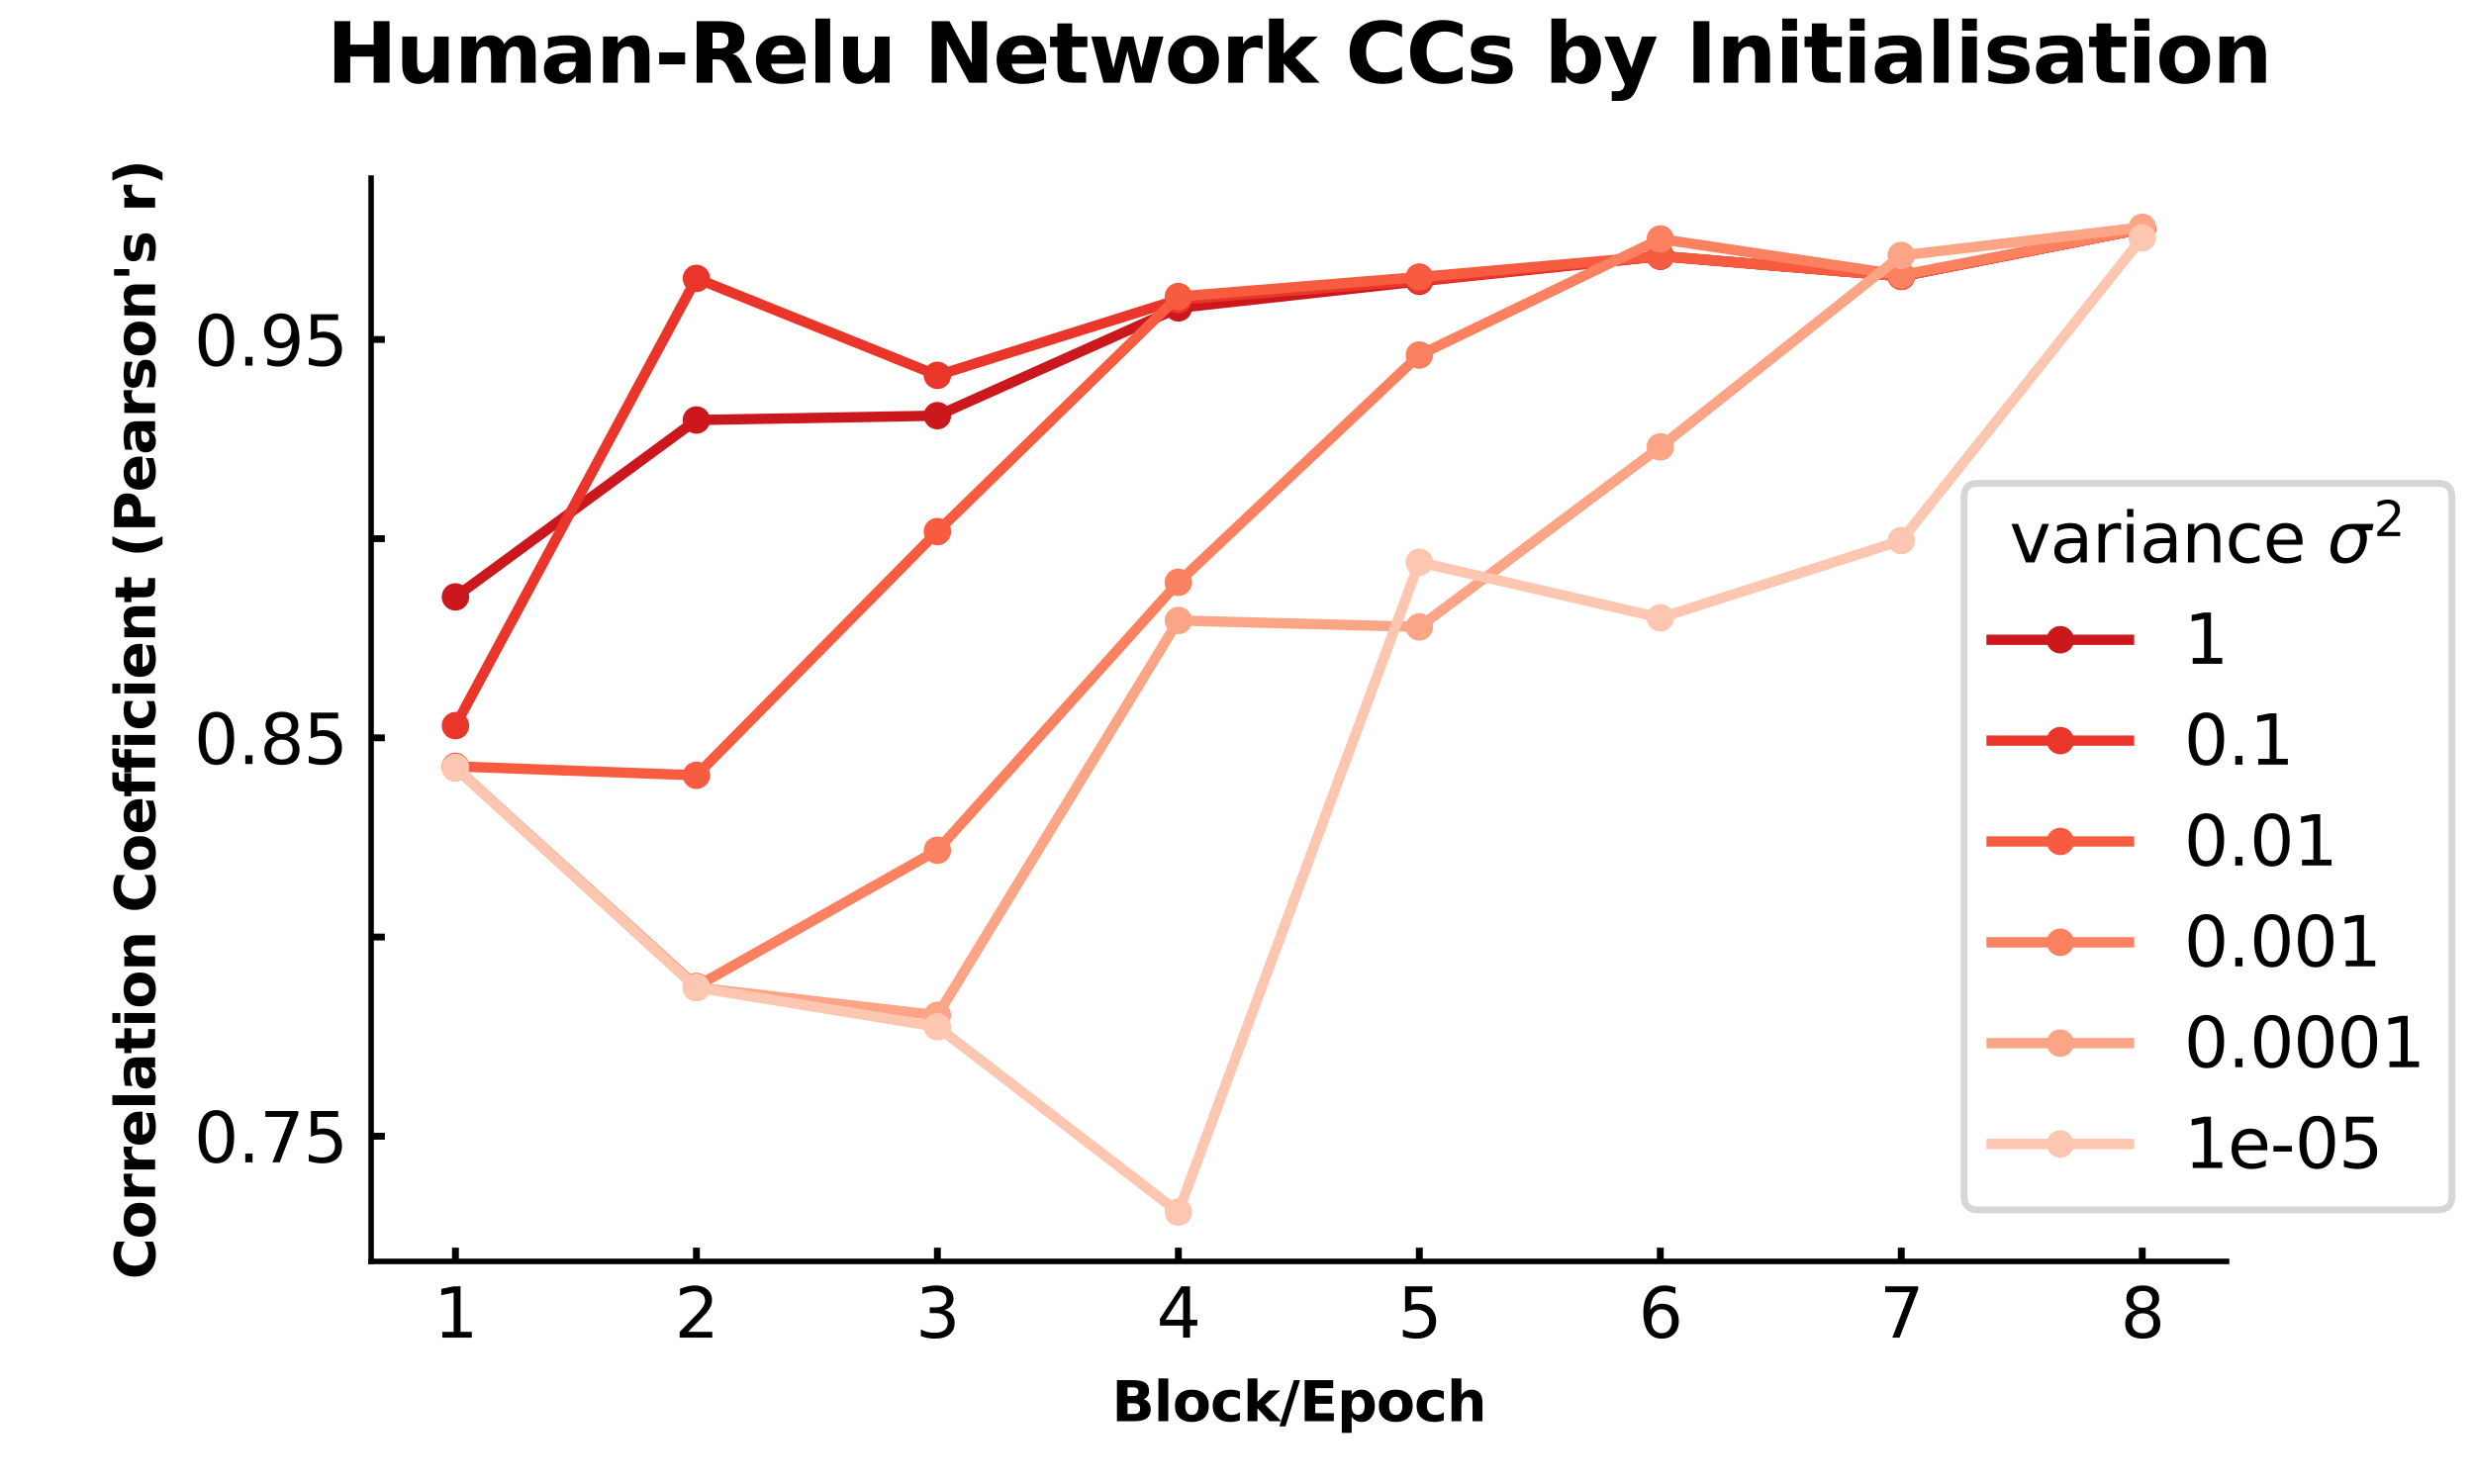 <?xml version="1.0" encoding="utf-8" standalone="no"?>
<!DOCTYPE svg PUBLIC "-//W3C//DTD SVG 1.1//EN"
  "http://www.w3.org/Graphics/SVG/1.1/DTD/svg11.dtd">
<svg xmlns:xlink="http://www.w3.org/1999/xlink" width="360pt" height="216pt" viewBox="0 0 360 216" xmlns="http://www.w3.org/2000/svg" version="1.1">
 <defs>
  <style type="text/css">*{stroke-linejoin: round; stroke-linecap: butt}</style>
 </defs>
 <g id="figure_1">
  <g id="patch_1">
   <path d="M 0 216 
L 360 216 
L 360 0 
L 0 0 
z
" style="fill: #ffffff"/>
  </g>
  <g id="axes_1">
   <g id="patch_2">
    <path d="M 54 183.6 
L 324 183.6 
L 324 25.92 
L 54 25.92 
z
" style="fill: #ffffff"/>
   </g>
   <g id="matplotlib.axis_1">
    <g id="xtick_1">
     <g id="line2d_1">
      <defs>
       <path id="mf6176c3797" d="M 0 0 
L 0 -2 
" style="stroke: #000000"/>
      </defs>
      <g>
       <use xlink:href="#mf6176c3797" x="66.273" y="183.6" style="stroke: #000000"/>
      </g>
     </g>
     <g id="text_1">
      <!-- 1 -->
      <g transform="translate(63.091 194.698)scale(0.1 -0.1)">
       <defs>
        <path id="DejaVuSans-31" d="M 794 531 
L 1825 531 
L 1825 4091 
L 703 3866 
L 703 4441 
L 1819 4666 
L 2450 4666 
L 2450 531 
L 3481 531 
L 3481 0 
L 794 0 
L 794 531 
z
" transform="scale(0.016)"/>
       </defs>
       <use xlink:href="#DejaVuSans-31"/>
      </g>
     </g>
    </g>
    <g id="xtick_2">
     <g id="line2d_2">
      <g>
       <use xlink:href="#mf6176c3797" x="101.338" y="183.6" style="stroke: #000000"/>
      </g>
     </g>
     <g id="text_2">
      <!-- 2 -->
      <g transform="translate(98.156 194.698)scale(0.1 -0.1)">
       <defs>
        <path id="DejaVuSans-32" d="M 1228 531 
L 3431 531 
L 3431 0 
L 469 0 
L 469 531 
Q 828 903 1448 1529 
Q 2069 2156 2228 2338 
Q 2531 2678 2651 2914 
Q 2772 3150 2772 3378 
Q 2772 3750 2511 3984 
Q 2250 4219 1831 4219 
Q 1534 4219 1204 4116 
Q 875 4013 500 3803 
L 500 4441 
Q 881 4594 1212 4672 
Q 1544 4750 1819 4750 
Q 2544 4750 2975 4387 
Q 3406 4025 3406 3419 
Q 3406 3131 3298 2873 
Q 3191 2616 2906 2266 
Q 2828 2175 2409 1742 
Q 1991 1309 1228 531 
z
" transform="scale(0.016)"/>
       </defs>
       <use xlink:href="#DejaVuSans-32"/>
      </g>
     </g>
    </g>
    <g id="xtick_3">
     <g id="line2d_3">
      <g>
       <use xlink:href="#mf6176c3797" x="136.403" y="183.6" style="stroke: #000000"/>
      </g>
     </g>
     <g id="text_3">
      <!-- 3 -->
      <g transform="translate(133.221 194.698)scale(0.1 -0.1)">
       <defs>
        <path id="DejaVuSans-33" d="M 2597 2516 
Q 3050 2419 3304 2112 
Q 3559 1806 3559 1356 
Q 3559 666 3084 287 
Q 2609 -91 1734 -91 
Q 1441 -91 1130 -33 
Q 819 25 488 141 
L 488 750 
Q 750 597 1062 519 
Q 1375 441 1716 441 
Q 2309 441 2620 675 
Q 2931 909 2931 1356 
Q 2931 1769 2642 2001 
Q 2353 2234 1838 2234 
L 1294 2234 
L 1294 2753 
L 1863 2753 
Q 2328 2753 2575 2939 
Q 2822 3125 2822 3475 
Q 2822 3834 2567 4026 
Q 2313 4219 1838 4219 
Q 1578 4219 1281 4162 
Q 984 4106 628 3988 
L 628 4550 
Q 988 4650 1302 4700 
Q 1616 4750 1894 4750 
Q 2613 4750 3031 4423 
Q 3450 4097 3450 3541 
Q 3450 3153 3228 2886 
Q 3006 2619 2597 2516 
z
" transform="scale(0.016)"/>
       </defs>
       <use xlink:href="#DejaVuSans-33"/>
      </g>
     </g>
    </g>
    <g id="xtick_4">
     <g id="line2d_4">
      <g>
       <use xlink:href="#mf6176c3797" x="171.468" y="183.6" style="stroke: #000000"/>
      </g>
     </g>
     <g id="text_4">
      <!-- 4 -->
      <g transform="translate(168.286 194.698)scale(0.1 -0.1)">
       <defs>
        <path id="DejaVuSans-34" d="M 2419 4116 
L 825 1625 
L 2419 1625 
L 2419 4116 
z
M 2253 4666 
L 3047 4666 
L 3047 1625 
L 3713 1625 
L 3713 1100 
L 3047 1100 
L 3047 0 
L 2419 0 
L 2419 1100 
L 313 1100 
L 313 1709 
L 2253 4666 
z
" transform="scale(0.016)"/>
       </defs>
       <use xlink:href="#DejaVuSans-34"/>
      </g>
     </g>
    </g>
    <g id="xtick_5">
     <g id="line2d_5">
      <g>
       <use xlink:href="#mf6176c3797" x="206.532" y="183.6" style="stroke: #000000"/>
      </g>
     </g>
     <g id="text_5">
      <!-- 5 -->
      <g transform="translate(203.351 194.698)scale(0.1 -0.1)">
       <defs>
        <path id="DejaVuSans-35" d="M 691 4666 
L 3169 4666 
L 3169 4134 
L 1269 4134 
L 1269 2991 
Q 1406 3038 1543 3061 
Q 1681 3084 1819 3084 
Q 2600 3084 3056 2656 
Q 3513 2228 3513 1497 
Q 3513 744 3044 326 
Q 2575 -91 1722 -91 
Q 1428 -91 1123 -41 
Q 819 9 494 109 
L 494 744 
Q 775 591 1075 516 
Q 1375 441 1709 441 
Q 2250 441 2565 725 
Q 2881 1009 2881 1497 
Q 2881 1984 2565 2268 
Q 2250 2553 1709 2553 
Q 1456 2553 1204 2497 
Q 953 2441 691 2322 
L 691 4666 
z
" transform="scale(0.016)"/>
       </defs>
       <use xlink:href="#DejaVuSans-35"/>
      </g>
     </g>
    </g>
    <g id="xtick_6">
     <g id="line2d_6">
      <g>
       <use xlink:href="#mf6176c3797" x="241.597" y="183.6" style="stroke: #000000"/>
      </g>
     </g>
     <g id="text_6">
      <!-- 6 -->
      <g transform="translate(238.416 194.698)scale(0.1 -0.1)">
       <defs>
        <path id="DejaVuSans-36" d="M 2113 2584 
Q 1688 2584 1439 2293 
Q 1191 2003 1191 1497 
Q 1191 994 1439 701 
Q 1688 409 2113 409 
Q 2538 409 2786 701 
Q 3034 994 3034 1497 
Q 3034 2003 2786 2293 
Q 2538 2584 2113 2584 
z
M 3366 4563 
L 3366 3988 
Q 3128 4100 2886 4159 
Q 2644 4219 2406 4219 
Q 1781 4219 1451 3797 
Q 1122 3375 1075 2522 
Q 1259 2794 1537 2939 
Q 1816 3084 2150 3084 
Q 2853 3084 3261 2657 
Q 3669 2231 3669 1497 
Q 3669 778 3244 343 
Q 2819 -91 2113 -91 
Q 1303 -91 875 529 
Q 447 1150 447 2328 
Q 447 3434 972 4092 
Q 1497 4750 2381 4750 
Q 2619 4750 2861 4703 
Q 3103 4656 3366 4563 
z
" transform="scale(0.016)"/>
       </defs>
       <use xlink:href="#DejaVuSans-36"/>
      </g>
     </g>
    </g>
    <g id="xtick_7">
     <g id="line2d_7">
      <g>
       <use xlink:href="#mf6176c3797" x="276.662" y="183.6" style="stroke: #000000"/>
      </g>
     </g>
     <g id="text_7">
      <!-- 7 -->
      <g transform="translate(273.481 194.698)scale(0.1 -0.1)">
       <defs>
        <path id="DejaVuSans-37" d="M 525 4666 
L 3525 4666 
L 3525 4397 
L 1831 0 
L 1172 0 
L 2766 4134 
L 525 4134 
L 525 4666 
z
" transform="scale(0.016)"/>
       </defs>
       <use xlink:href="#DejaVuSans-37"/>
      </g>
     </g>
    </g>
    <g id="xtick_8">
     <g id="line2d_8">
      <g>
       <use xlink:href="#mf6176c3797" x="311.727" y="183.6" style="stroke: #000000"/>
      </g>
     </g>
     <g id="text_8">
      <!-- 8 -->
      <g transform="translate(308.546 194.698)scale(0.1 -0.1)">
       <defs>
        <path id="DejaVuSans-38" d="M 2034 2216 
Q 1584 2216 1326 1975 
Q 1069 1734 1069 1313 
Q 1069 891 1326 650 
Q 1584 409 2034 409 
Q 2484 409 2743 651 
Q 3003 894 3003 1313 
Q 3003 1734 2745 1975 
Q 2488 2216 2034 2216 
z
M 1403 2484 
Q 997 2584 770 2862 
Q 544 3141 544 3541 
Q 544 4100 942 4425 
Q 1341 4750 2034 4750 
Q 2731 4750 3128 4425 
Q 3525 4100 3525 3541 
Q 3525 3141 3298 2862 
Q 3072 2584 2669 2484 
Q 3125 2378 3379 2068 
Q 3634 1759 3634 1313 
Q 3634 634 3220 271 
Q 2806 -91 2034 -91 
Q 1263 -91 848 271 
Q 434 634 434 1313 
Q 434 1759 690 2068 
Q 947 2378 1403 2484 
z
M 1172 3481 
Q 1172 3119 1398 2916 
Q 1625 2713 2034 2713 
Q 2441 2713 2670 2916 
Q 2900 3119 2900 3481 
Q 2900 3844 2670 4047 
Q 2441 4250 2034 4250 
Q 1625 4250 1398 4047 
Q 1172 3844 1172 3481 
z
" transform="scale(0.016)"/>
       </defs>
       <use xlink:href="#DejaVuSans-38"/>
      </g>
     </g>
    </g>
    <g id="text_9">
     <!-- Block/Epoch -->
     <g transform="translate(161.777 206.857)scale(0.08 -0.08)">
      <defs>
       <path id="DejaVuSans-Bold-42" d="M 2456 2859 
Q 2741 2859 2887 2984 
Q 3034 3109 3034 3353 
Q 3034 3594 2887 3720 
Q 2741 3847 2456 3847 
L 1791 3847 
L 1791 2859 
L 2456 2859 
z
M 2497 819 
Q 2859 819 3042 972 
Q 3225 1125 3225 1434 
Q 3225 1738 3044 1889 
Q 2863 2041 2497 2041 
L 1791 2041 
L 1791 819 
L 2497 819 
z
M 3616 2497 
Q 4003 2384 4215 2081 
Q 4428 1778 4428 1338 
Q 4428 663 3972 331 
Q 3516 0 2584 0 
L 588 0 
L 588 4666 
L 2394 4666 
Q 3366 4666 3802 4372 
Q 4238 4078 4238 3431 
Q 4238 3091 4078 2852 
Q 3919 2613 3616 2497 
z
" transform="scale(0.016)"/>
       <path id="DejaVuSans-Bold-6c" d="M 538 4863 
L 1656 4863 
L 1656 0 
L 538 0 
L 538 4863 
z
" transform="scale(0.016)"/>
       <path id="DejaVuSans-Bold-6f" d="M 2203 2784 
Q 1831 2784 1636 2517 
Q 1441 2250 1441 1747 
Q 1441 1244 1636 976 
Q 1831 709 2203 709 
Q 2569 709 2762 976 
Q 2956 1244 2956 1747 
Q 2956 2250 2762 2517 
Q 2569 2784 2203 2784 
z
M 2203 3584 
Q 3106 3584 3614 3096 
Q 4122 2609 4122 1747 
Q 4122 884 3614 396 
Q 3106 -91 2203 -91 
Q 1297 -91 786 396 
Q 275 884 275 1747 
Q 275 2609 786 3096 
Q 1297 3584 2203 3584 
z
" transform="scale(0.016)"/>
       <path id="DejaVuSans-Bold-63" d="M 3366 3391 
L 3366 2478 
Q 3138 2634 2908 2709 
Q 2678 2784 2431 2784 
Q 1963 2784 1702 2511 
Q 1441 2238 1441 1747 
Q 1441 1256 1702 982 
Q 1963 709 2431 709 
Q 2694 709 2930 787 
Q 3166 866 3366 1019 
L 3366 103 
Q 3103 6 2833 -42 
Q 2563 -91 2291 -91 
Q 1344 -91 809 395 
Q 275 881 275 1747 
Q 275 2613 809 3098 
Q 1344 3584 2291 3584 
Q 2566 3584 2833 3536 
Q 3100 3488 3366 3391 
z
" transform="scale(0.016)"/>
       <path id="DejaVuSans-Bold-6b" d="M 538 4863 
L 1656 4863 
L 1656 2216 
L 2944 3500 
L 4244 3500 
L 2534 1894 
L 4378 0 
L 3022 0 
L 1656 1459 
L 1656 0 
L 538 0 
L 538 4863 
z
" transform="scale(0.016)"/>
       <path id="DejaVuSans-Bold-2f" d="M 1644 4666 
L 2338 4666 
L 691 -594 
L 0 -594 
L 1644 4666 
z
" transform="scale(0.016)"/>
       <path id="DejaVuSans-Bold-45" d="M 588 4666 
L 3834 4666 
L 3834 3756 
L 1791 3756 
L 1791 2888 
L 3713 2888 
L 3713 1978 
L 1791 1978 
L 1791 909 
L 3903 909 
L 3903 0 
L 588 0 
L 588 4666 
z
" transform="scale(0.016)"/>
       <path id="DejaVuSans-Bold-70" d="M 1656 506 
L 1656 -1331 
L 538 -1331 
L 538 3500 
L 1656 3500 
L 1656 2988 
Q 1888 3294 2169 3439 
Q 2450 3584 2816 3584 
Q 3463 3584 3878 3070 
Q 4294 2556 4294 1747 
Q 4294 938 3878 423 
Q 3463 -91 2816 -91 
Q 2450 -91 2169 54 
Q 1888 200 1656 506 
z
M 2400 2772 
Q 2041 2772 1848 2508 
Q 1656 2244 1656 1747 
Q 1656 1250 1848 986 
Q 2041 722 2400 722 
Q 2759 722 2948 984 
Q 3138 1247 3138 1747 
Q 3138 2247 2948 2509 
Q 2759 2772 2400 2772 
z
" transform="scale(0.016)"/>
       <path id="DejaVuSans-Bold-68" d="M 4056 2131 
L 4056 0 
L 2931 0 
L 2931 347 
L 2931 1625 
Q 2931 2084 2911 2256 
Q 2891 2428 2841 2509 
Q 2775 2619 2662 2680 
Q 2550 2741 2406 2741 
Q 2056 2741 1856 2470 
Q 1656 2200 1656 1722 
L 1656 0 
L 538 0 
L 538 4863 
L 1656 4863 
L 1656 2988 
Q 1909 3294 2193 3439 
Q 2478 3584 2822 3584 
Q 3428 3584 3742 3212 
Q 4056 2841 4056 2131 
z
" transform="scale(0.016)"/>
      </defs>
      <use xlink:href="#DejaVuSans-Bold-42"/>
      <use xlink:href="#DejaVuSans-Bold-6c" x="76.221"/>
      <use xlink:href="#DejaVuSans-Bold-6f" x="110.498"/>
      <use xlink:href="#DejaVuSans-Bold-63" x="179.199"/>
      <use xlink:href="#DejaVuSans-Bold-6b" x="238.477"/>
      <use xlink:href="#DejaVuSans-Bold-2f" x="304.98"/>
      <use xlink:href="#DejaVuSans-Bold-45" x="341.504"/>
      <use xlink:href="#DejaVuSans-Bold-70" x="409.814"/>
      <use xlink:href="#DejaVuSans-Bold-6f" x="481.396"/>
      <use xlink:href="#DejaVuSans-Bold-63" x="550.098"/>
      <use xlink:href="#DejaVuSans-Bold-68" x="609.375"/>
     </g>
    </g>
   </g>
   <g id="matplotlib.axis_2">
    <g id="ytick_1">
     <g id="line2d_9">
      <defs>
       <path id="mdd23f0fe8e" d="M 0 0 
L 2 0 
" style="stroke: #000000"/>
      </defs>
      <g>
       <use xlink:href="#mdd23f0fe8e" x="54" y="165.381" style="stroke: #000000"/>
      </g>
     </g>
     <g id="text_10">
      <!-- 0.75 -->
      <g transform="translate(28.234 169.18)scale(0.1 -0.1)">
       <defs>
        <path id="DejaVuSans-30" d="M 2034 4250 
Q 1547 4250 1301 3770 
Q 1056 3291 1056 2328 
Q 1056 1369 1301 889 
Q 1547 409 2034 409 
Q 2525 409 2770 889 
Q 3016 1369 3016 2328 
Q 3016 3291 2770 3770 
Q 2525 4250 2034 4250 
z
M 2034 4750 
Q 2819 4750 3233 4129 
Q 3647 3509 3647 2328 
Q 3647 1150 3233 529 
Q 2819 -91 2034 -91 
Q 1250 -91 836 529 
Q 422 1150 422 2328 
Q 422 3509 836 4129 
Q 1250 4750 2034 4750 
z
" transform="scale(0.016)"/>
        <path id="DejaVuSans-2e" d="M 684 794 
L 1344 794 
L 1344 0 
L 684 0 
L 684 794 
z
" transform="scale(0.016)"/>
       </defs>
       <use xlink:href="#DejaVuSans-30"/>
       <use xlink:href="#DejaVuSans-2e" x="63.623"/>
       <use xlink:href="#DejaVuSans-37" x="95.41"/>
       <use xlink:href="#DejaVuSans-35" x="159.033"/>
      </g>
     </g>
    </g>
    <g id="ytick_2">
     <g id="line2d_10">
      <g>
       <use xlink:href="#mdd23f0fe8e" x="54" y="136.389" style="stroke: #000000"/>
      </g>
     </g>
    </g>
    <g id="ytick_3">
     <g id="line2d_11">
      <g>
       <use xlink:href="#mdd23f0fe8e" x="54" y="107.398" style="stroke: #000000"/>
      </g>
     </g>
     <g id="text_11">
      <!-- 0.85 -->
      <g transform="translate(28.234 111.197)scale(0.1 -0.1)">
       <use xlink:href="#DejaVuSans-30"/>
       <use xlink:href="#DejaVuSans-2e" x="63.623"/>
       <use xlink:href="#DejaVuSans-38" x="95.41"/>
       <use xlink:href="#DejaVuSans-35" x="159.033"/>
      </g>
     </g>
    </g>
    <g id="ytick_4">
     <g id="line2d_12">
      <g>
       <use xlink:href="#mdd23f0fe8e" x="54" y="78.406" style="stroke: #000000"/>
      </g>
     </g>
    </g>
    <g id="ytick_5">
     <g id="line2d_13">
      <g>
       <use xlink:href="#mdd23f0fe8e" x="54" y="49.415" style="stroke: #000000"/>
      </g>
     </g>
     <g id="text_12">
      <!-- 0.95 -->
      <g transform="translate(28.234 53.214)scale(0.1 -0.1)">
       <defs>
        <path id="DejaVuSans-39" d="M 703 97 
L 703 672 
Q 941 559 1184 500 
Q 1428 441 1663 441 
Q 2288 441 2617 861 
Q 2947 1281 2994 2138 
Q 2813 1869 2534 1725 
Q 2256 1581 1919 1581 
Q 1219 1581 811 2004 
Q 403 2428 403 3163 
Q 403 3881 828 4315 
Q 1253 4750 1959 4750 
Q 2769 4750 3195 4129 
Q 3622 3509 3622 2328 
Q 3622 1225 3098 567 
Q 2575 -91 1691 -91 
Q 1453 -91 1209 -44 
Q 966 3 703 97 
z
M 1959 2075 
Q 2384 2075 2632 2365 
Q 2881 2656 2881 3163 
Q 2881 3666 2632 3958 
Q 2384 4250 1959 4250 
Q 1534 4250 1286 3958 
Q 1038 3666 1038 3163 
Q 1038 2656 1286 2365 
Q 1534 2075 1959 2075 
z
" transform="scale(0.016)"/>
       </defs>
       <use xlink:href="#DejaVuSans-30"/>
       <use xlink:href="#DejaVuSans-2e" x="63.623"/>
       <use xlink:href="#DejaVuSans-39" x="95.41"/>
       <use xlink:href="#DejaVuSans-35" x="159.033"/>
      </g>
     </g>
    </g>
    <g id="text_13">
     <!-- Correlation Coefficient (Pearson's r) -->
     <g transform="translate(22.571 186.219)rotate(-90)scale(0.08 -0.08)">
      <defs>
       <path id="DejaVuSans-Bold-43" d="M 4288 256 
Q 3956 84 3597 -3 
Q 3238 -91 2847 -91 
Q 1681 -91 1000 561 
Q 319 1213 319 2328 
Q 319 3447 1000 4098 
Q 1681 4750 2847 4750 
Q 3238 4750 3597 4662 
Q 3956 4575 4288 4403 
L 4288 3438 
Q 3953 3666 3628 3772 
Q 3303 3878 2944 3878 
Q 2300 3878 1931 3465 
Q 1563 3053 1563 2328 
Q 1563 1606 1931 1193 
Q 2300 781 2944 781 
Q 3303 781 3628 887 
Q 3953 994 4288 1222 
L 4288 256 
z
" transform="scale(0.016)"/>
       <path id="DejaVuSans-Bold-72" d="M 3138 2547 
Q 2991 2616 2845 2648 
Q 2700 2681 2553 2681 
Q 2122 2681 1889 2404 
Q 1656 2128 1656 1613 
L 1656 0 
L 538 0 
L 538 3500 
L 1656 3500 
L 1656 2925 
Q 1872 3269 2151 3426 
Q 2431 3584 2822 3584 
Q 2878 3584 2943 3579 
Q 3009 3575 3134 3559 
L 3138 2547 
z
" transform="scale(0.016)"/>
       <path id="DejaVuSans-Bold-65" d="M 4031 1759 
L 4031 1441 
L 1416 1441 
Q 1456 1047 1700 850 
Q 1944 653 2381 653 
Q 2734 653 3104 758 
Q 3475 863 3866 1075 
L 3866 213 
Q 3469 63 3072 -14 
Q 2675 -91 2278 -91 
Q 1328 -91 801 392 
Q 275 875 275 1747 
Q 275 2603 792 3093 
Q 1309 3584 2216 3584 
Q 3041 3584 3536 3087 
Q 4031 2591 4031 1759 
z
M 2881 2131 
Q 2881 2450 2695 2645 
Q 2509 2841 2209 2841 
Q 1884 2841 1681 2658 
Q 1478 2475 1428 2131 
L 2881 2131 
z
" transform="scale(0.016)"/>
       <path id="DejaVuSans-Bold-61" d="M 2106 1575 
Q 1756 1575 1579 1456 
Q 1403 1338 1403 1106 
Q 1403 894 1545 773 
Q 1688 653 1941 653 
Q 2256 653 2472 879 
Q 2688 1106 2688 1447 
L 2688 1575 
L 2106 1575 
z
M 3816 1997 
L 3816 0 
L 2688 0 
L 2688 519 
Q 2463 200 2181 54 
Q 1900 -91 1497 -91 
Q 953 -91 614 226 
Q 275 544 275 1050 
Q 275 1666 698 1953 
Q 1122 2241 2028 2241 
L 2688 2241 
L 2688 2328 
Q 2688 2594 2478 2717 
Q 2269 2841 1825 2841 
Q 1466 2841 1156 2769 
Q 847 2697 581 2553 
L 581 3406 
Q 941 3494 1303 3539 
Q 1666 3584 2028 3584 
Q 2975 3584 3395 3211 
Q 3816 2838 3816 1997 
z
" transform="scale(0.016)"/>
       <path id="DejaVuSans-Bold-74" d="M 1759 4494 
L 1759 3500 
L 2913 3500 
L 2913 2700 
L 1759 2700 
L 1759 1216 
Q 1759 972 1856 886 
Q 1953 800 2241 800 
L 2816 800 
L 2816 0 
L 1856 0 
Q 1194 0 917 276 
Q 641 553 641 1216 
L 641 2700 
L 84 2700 
L 84 3500 
L 641 3500 
L 641 4494 
L 1759 4494 
z
" transform="scale(0.016)"/>
       <path id="DejaVuSans-Bold-69" d="M 538 3500 
L 1656 3500 
L 1656 0 
L 538 0 
L 538 3500 
z
M 538 4863 
L 1656 4863 
L 1656 3950 
L 538 3950 
L 538 4863 
z
" transform="scale(0.016)"/>
       <path id="DejaVuSans-Bold-6e" d="M 4056 2131 
L 4056 0 
L 2931 0 
L 2931 347 
L 2931 1631 
Q 2931 2084 2911 2256 
Q 2891 2428 2841 2509 
Q 2775 2619 2662 2680 
Q 2550 2741 2406 2741 
Q 2056 2741 1856 2470 
Q 1656 2200 1656 1722 
L 1656 0 
L 538 0 
L 538 3500 
L 1656 3500 
L 1656 2988 
Q 1909 3294 2193 3439 
Q 2478 3584 2822 3584 
Q 3428 3584 3742 3212 
Q 4056 2841 4056 2131 
z
" transform="scale(0.016)"/>
       <path id="DejaVuSans-Bold-20" transform="scale(0.016)"/>
       <path id="DejaVuSans-Bold-66" d="M 2841 4863 
L 2841 4128 
L 2222 4128 
Q 1984 4128 1890 4042 
Q 1797 3956 1797 3744 
L 1797 3500 
L 2753 3500 
L 2753 2700 
L 1797 2700 
L 1797 0 
L 678 0 
L 678 2700 
L 122 2700 
L 122 3500 
L 678 3500 
L 678 3744 
Q 678 4316 997 4589 
Q 1316 4863 1984 4863 
L 2841 4863 
z
" transform="scale(0.016)"/>
       <path id="DejaVuSans-Bold-28" d="M 2413 -844 
L 1484 -844 
Q 1006 -72 778 623 
Q 550 1319 550 2003 
Q 550 2688 779 3389 
Q 1009 4091 1484 4856 
L 2413 4856 
Q 2013 4116 1813 3408 
Q 1613 2700 1613 2009 
Q 1613 1319 1811 609 
Q 2009 -100 2413 -844 
z
" transform="scale(0.016)"/>
       <path id="DejaVuSans-Bold-50" d="M 588 4666 
L 2584 4666 
Q 3475 4666 3951 4270 
Q 4428 3875 4428 3144 
Q 4428 2409 3951 2014 
Q 3475 1619 2584 1619 
L 1791 1619 
L 1791 0 
L 588 0 
L 588 4666 
z
M 1791 3794 
L 1791 2491 
L 2456 2491 
Q 2806 2491 2997 2661 
Q 3188 2831 3188 3144 
Q 3188 3456 2997 3625 
Q 2806 3794 2456 3794 
L 1791 3794 
z
" transform="scale(0.016)"/>
       <path id="DejaVuSans-Bold-73" d="M 3272 3391 
L 3272 2541 
Q 2913 2691 2578 2766 
Q 2244 2841 1947 2841 
Q 1628 2841 1473 2761 
Q 1319 2681 1319 2516 
Q 1319 2381 1436 2309 
Q 1553 2238 1856 2203 
L 2053 2175 
Q 2913 2066 3209 1816 
Q 3506 1566 3506 1031 
Q 3506 472 3093 190 
Q 2681 -91 1863 -91 
Q 1516 -91 1145 -36 
Q 775 19 384 128 
L 384 978 
Q 719 816 1070 734 
Q 1422 653 1784 653 
Q 2113 653 2278 743 
Q 2444 834 2444 1013 
Q 2444 1163 2330 1236 
Q 2216 1309 1875 1350 
L 1678 1375 
Q 931 1469 631 1722 
Q 331 1975 331 2491 
Q 331 3047 712 3315 
Q 1094 3584 1881 3584 
Q 2191 3584 2531 3537 
Q 2872 3491 3272 3391 
z
" transform="scale(0.016)"/>
       <path id="DejaVuSans-Bold-27" d="M 1350 4666 
L 1350 2931 
L 609 2931 
L 609 4666 
L 1350 4666 
z
" transform="scale(0.016)"/>
       <path id="DejaVuSans-Bold-29" d="M 513 -844 
Q 913 -100 1113 609 
Q 1313 1319 1313 2009 
Q 1313 2700 1113 3408 
Q 913 4116 513 4856 
L 1441 4856 
Q 1916 4091 2145 3389 
Q 2375 2688 2375 2003 
Q 2375 1319 2147 623 
Q 1919 -72 1441 -844 
L 513 -844 
z
" transform="scale(0.016)"/>
      </defs>
      <use xlink:href="#DejaVuSans-Bold-43"/>
      <use xlink:href="#DejaVuSans-Bold-6f" x="73.389"/>
      <use xlink:href="#DejaVuSans-Bold-72" x="142.09"/>
      <use xlink:href="#DejaVuSans-Bold-72" x="191.406"/>
      <use xlink:href="#DejaVuSans-Bold-65" x="240.723"/>
      <use xlink:href="#DejaVuSans-Bold-6c" x="308.545"/>
      <use xlink:href="#DejaVuSans-Bold-61" x="342.822"/>
      <use xlink:href="#DejaVuSans-Bold-74" x="410.303"/>
      <use xlink:href="#DejaVuSans-Bold-69" x="458.105"/>
      <use xlink:href="#DejaVuSans-Bold-6f" x="492.383"/>
      <use xlink:href="#DejaVuSans-Bold-6e" x="561.084"/>
      <use xlink:href="#DejaVuSans-Bold-20" x="632.275"/>
      <use xlink:href="#DejaVuSans-Bold-43" x="667.09"/>
      <use xlink:href="#DejaVuSans-Bold-6f" x="740.479"/>
      <use xlink:href="#DejaVuSans-Bold-65" x="809.18"/>
      <use xlink:href="#DejaVuSans-Bold-66" x="877.002"/>
      <use xlink:href="#DejaVuSans-Bold-66" x="920.508"/>
      <use xlink:href="#DejaVuSans-Bold-69" x="964.014"/>
      <use xlink:href="#DejaVuSans-Bold-63" x="998.291"/>
      <use xlink:href="#DejaVuSans-Bold-69" x="1057.568"/>
      <use xlink:href="#DejaVuSans-Bold-65" x="1091.846"/>
      <use xlink:href="#DejaVuSans-Bold-6e" x="1159.668"/>
      <use xlink:href="#DejaVuSans-Bold-74" x="1230.859"/>
      <use xlink:href="#DejaVuSans-Bold-20" x="1278.662"/>
      <use xlink:href="#DejaVuSans-Bold-28" x="1313.477"/>
      <use xlink:href="#DejaVuSans-Bold-50" x="1359.18"/>
      <use xlink:href="#DejaVuSans-Bold-65" x="1432.471"/>
      <use xlink:href="#DejaVuSans-Bold-61" x="1500.293"/>
      <use xlink:href="#DejaVuSans-Bold-72" x="1567.773"/>
      <use xlink:href="#DejaVuSans-Bold-73" x="1617.09"/>
      <use xlink:href="#DejaVuSans-Bold-6f" x="1676.611"/>
      <use xlink:href="#DejaVuSans-Bold-6e" x="1745.312"/>
      <use xlink:href="#DejaVuSans-Bold-27" x="1816.504"/>
      <use xlink:href="#DejaVuSans-Bold-73" x="1847.119"/>
      <use xlink:href="#DejaVuSans-Bold-20" x="1906.641"/>
      <use xlink:href="#DejaVuSans-Bold-72" x="1941.455"/>
      <use xlink:href="#DejaVuSans-Bold-29" x="1990.771"/>
     </g>
    </g>
   </g>
   <g id="line2d_14">
    <path d="M 66.273 86.882 
L 101.338 61.134 
L 136.403 60.504 
L 171.468 44.813 
L 206.532 40.944 
L 241.597 37.285 
L 276.662 40.213 
L 311.727 33.323 
" clip-path="url(#pe41f46fe72)" style="fill: none; stroke: #cb181d; stroke-width: 1.5; stroke-linecap: square"/>
    <defs>
     <path id="mbf86b0f18f" d="M 0 1.5 
C 0.398 1.5 0.779 1.342 1.061 1.061 
C 1.342 0.779 1.5 0.398 1.5 0 
C 1.5 -0.398 1.342 -0.779 1.061 -1.061 
C 0.779 -1.342 0.398 -1.5 0 -1.5 
C -0.398 -1.5 -0.779 -1.342 -1.061 -1.061 
C -1.342 -0.779 -1.5 -0.398 -1.5 0 
C -1.5 0.398 -1.342 0.779 -1.061 1.061 
C -0.779 1.342 -0.398 1.5 0 1.5 
z
" style="stroke: #cb181d"/>
    </defs>
    <g clip-path="url(#pe41f46fe72)">
     <use xlink:href="#mbf86b0f18f" x="66.273" y="86.882" style="fill: #cb181d; stroke: #cb181d"/>
     <use xlink:href="#mbf86b0f18f" x="101.338" y="61.134" style="fill: #cb181d; stroke: #cb181d"/>
     <use xlink:href="#mbf86b0f18f" x="136.403" y="60.504" style="fill: #cb181d; stroke: #cb181d"/>
     <use xlink:href="#mbf86b0f18f" x="171.468" y="44.813" style="fill: #cb181d; stroke: #cb181d"/>
     <use xlink:href="#mbf86b0f18f" x="206.532" y="40.944" style="fill: #cb181d; stroke: #cb181d"/>
     <use xlink:href="#mbf86b0f18f" x="241.597" y="37.285" style="fill: #cb181d; stroke: #cb181d"/>
     <use xlink:href="#mbf86b0f18f" x="276.662" y="40.213" style="fill: #cb181d; stroke: #cb181d"/>
     <use xlink:href="#mbf86b0f18f" x="311.727" y="33.323" style="fill: #cb181d; stroke: #cb181d"/>
    </g>
   </g>
   <g id="line2d_15">
    <path d="M 66.273 105.623 
L 101.338 40.525 
L 136.403 54.631 
L 171.468 43.607 
L 206.532 40.837 
L 241.597 37.278 
L 276.662 40.212 
L 311.727 33.322 
" clip-path="url(#pe41f46fe72)" style="fill: none; stroke: #ea362a; stroke-width: 1.5; stroke-linecap: square"/>
    <defs>
     <path id="m1534d51c3a" d="M 0 1.5 
C 0.398 1.5 0.779 1.342 1.061 1.061 
C 1.342 0.779 1.5 0.398 1.5 0 
C 1.5 -0.398 1.342 -0.779 1.061 -1.061 
C 0.779 -1.342 0.398 -1.5 0 -1.5 
C -0.398 -1.5 -0.779 -1.342 -1.061 -1.061 
C -1.342 -0.779 -1.5 -0.398 -1.5 0 
C -1.5 0.398 -1.342 0.779 -1.061 1.061 
C -0.779 1.342 -0.398 1.5 0 1.5 
z
" style="stroke: #ea362a"/>
    </defs>
    <g clip-path="url(#pe41f46fe72)">
     <use xlink:href="#m1534d51c3a" x="66.273" y="105.623" style="fill: #ea362a; stroke: #ea362a"/>
     <use xlink:href="#m1534d51c3a" x="101.338" y="40.525" style="fill: #ea362a; stroke: #ea362a"/>
     <use xlink:href="#m1534d51c3a" x="136.403" y="54.631" style="fill: #ea362a; stroke: #ea362a"/>
     <use xlink:href="#m1534d51c3a" x="171.468" y="43.607" style="fill: #ea362a; stroke: #ea362a"/>
     <use xlink:href="#m1534d51c3a" x="206.532" y="40.837" style="fill: #ea362a; stroke: #ea362a"/>
     <use xlink:href="#m1534d51c3a" x="241.597" y="37.278" style="fill: #ea362a; stroke: #ea362a"/>
     <use xlink:href="#m1534d51c3a" x="276.662" y="40.212" style="fill: #ea362a; stroke: #ea362a"/>
     <use xlink:href="#m1534d51c3a" x="311.727" y="33.322" style="fill: #ea362a; stroke: #ea362a"/>
    </g>
   </g>
   <g id="line2d_16">
    <path d="M 66.273 111.546 
L 101.338 112.852 
L 136.403 77.374 
L 171.468 43.154 
L 206.532 40.32 
L 241.597 37.239 
L 276.662 40.211 
L 311.727 33.322 
" clip-path="url(#pe41f46fe72)" style="fill: none; stroke: #f75c41; stroke-width: 1.5; stroke-linecap: square"/>
    <defs>
     <path id="m81a2fa4aa7" d="M 0 1.5 
C 0.398 1.5 0.779 1.342 1.061 1.061 
C 1.342 0.779 1.5 0.398 1.5 0 
C 1.5 -0.398 1.342 -0.779 1.061 -1.061 
C 0.779 -1.342 0.398 -1.5 0 -1.5 
C -0.398 -1.5 -0.779 -1.342 -1.061 -1.061 
C -1.342 -0.779 -1.5 -0.398 -1.5 0 
C -1.5 0.398 -1.342 0.779 -1.061 1.061 
C -0.779 1.342 -0.398 1.5 0 1.5 
z
" style="stroke: #f75c41"/>
    </defs>
    <g clip-path="url(#pe41f46fe72)">
     <use xlink:href="#m81a2fa4aa7" x="66.273" y="111.546" style="fill: #f75c41; stroke: #f75c41"/>
     <use xlink:href="#m81a2fa4aa7" x="101.338" y="112.852" style="fill: #f75c41; stroke: #f75c41"/>
     <use xlink:href="#m81a2fa4aa7" x="136.403" y="77.374" style="fill: #f75c41; stroke: #f75c41"/>
     <use xlink:href="#m81a2fa4aa7" x="171.468" y="43.154" style="fill: #f75c41; stroke: #f75c41"/>
     <use xlink:href="#m81a2fa4aa7" x="206.532" y="40.32" style="fill: #f75c41; stroke: #f75c41"/>
     <use xlink:href="#m81a2fa4aa7" x="241.597" y="37.239" style="fill: #f75c41; stroke: #f75c41"/>
     <use xlink:href="#m81a2fa4aa7" x="276.662" y="40.211" style="fill: #f75c41; stroke: #f75c41"/>
     <use xlink:href="#m81a2fa4aa7" x="311.727" y="33.322" style="fill: #f75c41; stroke: #f75c41"/>
    </g>
   </g>
   <g id="line2d_17">
    <path d="M 66.273 111.719 
L 101.338 143.574 
L 136.403 123.749 
L 171.468 84.753 
L 206.532 51.671 
L 241.597 34.785 
L 276.662 40.03 
L 311.727 33.317 
" clip-path="url(#pe41f46fe72)" style="fill: none; stroke: #fc8161; stroke-width: 1.5; stroke-linecap: square"/>
    <defs>
     <path id="mba50e0d704" d="M 0 1.5 
C 0.398 1.5 0.779 1.342 1.061 1.061 
C 1.342 0.779 1.5 0.398 1.5 0 
C 1.5 -0.398 1.342 -0.779 1.061 -1.061 
C 0.779 -1.342 0.398 -1.5 0 -1.5 
C -0.398 -1.5 -0.779 -1.342 -1.061 -1.061 
C -1.342 -0.779 -1.5 -0.398 -1.5 0 
C -1.5 0.398 -1.342 0.779 -1.061 1.061 
C -0.779 1.342 -0.398 1.5 0 1.5 
z
" style="stroke: #fc8161"/>
    </defs>
    <g clip-path="url(#pe41f46fe72)">
     <use xlink:href="#mba50e0d704" x="66.273" y="111.719" style="fill: #fc8161; stroke: #fc8161"/>
     <use xlink:href="#mba50e0d704" x="101.338" y="143.574" style="fill: #fc8161; stroke: #fc8161"/>
     <use xlink:href="#mba50e0d704" x="136.403" y="123.749" style="fill: #fc8161; stroke: #fc8161"/>
     <use xlink:href="#mba50e0d704" x="171.468" y="84.753" style="fill: #fc8161; stroke: #fc8161"/>
     <use xlink:href="#mba50e0d704" x="206.532" y="51.671" style="fill: #fc8161; stroke: #fc8161"/>
     <use xlink:href="#mba50e0d704" x="241.597" y="34.785" style="fill: #fc8161; stroke: #fc8161"/>
     <use xlink:href="#mba50e0d704" x="276.662" y="40.03" style="fill: #fc8161; stroke: #fc8161"/>
     <use xlink:href="#mba50e0d704" x="311.727" y="33.317" style="fill: #fc8161; stroke: #fc8161"/>
    </g>
   </g>
   <g id="line2d_18">
    <path d="M 66.273 111.725 
L 101.338 143.732 
L 136.403 147.783 
L 171.468 90.312 
L 206.532 91.248 
L 241.597 65.053 
L 276.662 37.184 
L 311.727 33.087 
" clip-path="url(#pe41f46fe72)" style="fill: none; stroke: #fca486; stroke-width: 1.5; stroke-linecap: square"/>
    <defs>
     <path id="m5ac100996a" d="M 0 1.5 
C 0.398 1.5 0.779 1.342 1.061 1.061 
C 1.342 0.779 1.5 0.398 1.5 0 
C 1.5 -0.398 1.342 -0.779 1.061 -1.061 
C 0.779 -1.342 0.398 -1.5 0 -1.5 
C -0.398 -1.5 -0.779 -1.342 -1.061 -1.061 
C -1.342 -0.779 -1.5 -0.398 -1.5 0 
C -1.5 0.398 -1.342 0.779 -1.061 1.061 
C -0.779 1.342 -0.398 1.5 0 1.5 
z
" style="stroke: #fca486"/>
    </defs>
    <g clip-path="url(#pe41f46fe72)">
     <use xlink:href="#m5ac100996a" x="66.273" y="111.725" style="fill: #fca486; stroke: #fca486"/>
     <use xlink:href="#m5ac100996a" x="101.338" y="143.732" style="fill: #fca486; stroke: #fca486"/>
     <use xlink:href="#m5ac100996a" x="136.403" y="147.783" style="fill: #fca486; stroke: #fca486"/>
     <use xlink:href="#m5ac100996a" x="171.468" y="90.312" style="fill: #fca486; stroke: #fca486"/>
     <use xlink:href="#m5ac100996a" x="206.532" y="91.248" style="fill: #fca486; stroke: #fca486"/>
     <use xlink:href="#m5ac100996a" x="241.597" y="65.053" style="fill: #fca486; stroke: #fca486"/>
     <use xlink:href="#m5ac100996a" x="276.662" y="37.184" style="fill: #fca486; stroke: #fca486"/>
     <use xlink:href="#m5ac100996a" x="311.727" y="33.087" style="fill: #fca486; stroke: #fca486"/>
    </g>
   </g>
   <g id="line2d_19">
    <path d="M 66.273 111.726 
L 101.338 143.739 
L 136.403 149.456 
L 171.468 176.433 
L 206.532 81.831 
L 241.597 89.913 
L 276.662 78.679 
L 311.727 34.609 
" clip-path="url(#pe41f46fe72)" style="fill: none; stroke: #fdc6b0; stroke-width: 1.5; stroke-linecap: square"/>
    <defs>
     <path id="m298bcb9bb0" d="M 0 1.5 
C 0.398 1.5 0.779 1.342 1.061 1.061 
C 1.342 0.779 1.5 0.398 1.5 0 
C 1.5 -0.398 1.342 -0.779 1.061 -1.061 
C 0.779 -1.342 0.398 -1.5 0 -1.5 
C -0.398 -1.5 -0.779 -1.342 -1.061 -1.061 
C -1.342 -0.779 -1.5 -0.398 -1.5 0 
C -1.5 0.398 -1.342 0.779 -1.061 1.061 
C -0.779 1.342 -0.398 1.5 0 1.5 
z
" style="stroke: #fdc6b0"/>
    </defs>
    <g clip-path="url(#pe41f46fe72)">
     <use xlink:href="#m298bcb9bb0" x="66.273" y="111.726" style="fill: #fdc6b0; stroke: #fdc6b0"/>
     <use xlink:href="#m298bcb9bb0" x="101.338" y="143.739" style="fill: #fdc6b0; stroke: #fdc6b0"/>
     <use xlink:href="#m298bcb9bb0" x="136.403" y="149.456" style="fill: #fdc6b0; stroke: #fdc6b0"/>
     <use xlink:href="#m298bcb9bb0" x="171.468" y="176.433" style="fill: #fdc6b0; stroke: #fdc6b0"/>
     <use xlink:href="#m298bcb9bb0" x="206.532" y="81.831" style="fill: #fdc6b0; stroke: #fdc6b0"/>
     <use xlink:href="#m298bcb9bb0" x="241.597" y="89.913" style="fill: #fdc6b0; stroke: #fdc6b0"/>
     <use xlink:href="#m298bcb9bb0" x="276.662" y="78.679" style="fill: #fdc6b0; stroke: #fdc6b0"/>
     <use xlink:href="#m298bcb9bb0" x="311.727" y="34.609" style="fill: #fdc6b0; stroke: #fdc6b0"/>
    </g>
   </g>
   <g id="patch_3">
    <path d="M 54 183.6 
L 54 25.92 
" style="fill: none; stroke: #000000; stroke-width: 0.8; stroke-linejoin: miter; stroke-linecap: square"/>
   </g>
   <g id="patch_4">
    <path d="M 54 183.6 
L 324 183.6 
" style="fill: none; stroke: #000000; stroke-width: 0.8; stroke-linejoin: miter; stroke-linecap: square"/>
   </g>
   <g id="text_14">
    <!-- Human-Relu Network CCs by Initialisation -->
    <g transform="translate(47.529 12.036)scale(0.12 -0.12)">
     <defs>
      <path id="DejaVuSans-Bold-48" d="M 588 4666 
L 1791 4666 
L 1791 2888 
L 3566 2888 
L 3566 4666 
L 4769 4666 
L 4769 0 
L 3566 0 
L 3566 1978 
L 1791 1978 
L 1791 0 
L 588 0 
L 588 4666 
z
" transform="scale(0.016)"/>
      <path id="DejaVuSans-Bold-75" d="M 500 1363 
L 500 3500 
L 1625 3500 
L 1625 3150 
Q 1625 2866 1622 2436 
Q 1619 2006 1619 1863 
Q 1619 1441 1641 1255 
Q 1663 1069 1716 984 
Q 1784 875 1895 815 
Q 2006 756 2150 756 
Q 2500 756 2700 1025 
Q 2900 1294 2900 1772 
L 2900 3500 
L 4019 3500 
L 4019 0 
L 2900 0 
L 2900 506 
Q 2647 200 2364 54 
Q 2081 -91 1741 -91 
Q 1134 -91 817 281 
Q 500 653 500 1363 
z
" transform="scale(0.016)"/>
      <path id="DejaVuSans-Bold-6d" d="M 3781 2919 
Q 3994 3244 4286 3414 
Q 4578 3584 4928 3584 
Q 5531 3584 5847 3212 
Q 6163 2841 6163 2131 
L 6163 0 
L 5038 0 
L 5038 1825 
Q 5041 1866 5042 1909 
Q 5044 1953 5044 2034 
Q 5044 2406 4934 2573 
Q 4825 2741 4581 2741 
Q 4263 2741 4089 2478 
Q 3916 2216 3909 1719 
L 3909 0 
L 2784 0 
L 2784 1825 
Q 2784 2406 2684 2573 
Q 2584 2741 2328 2741 
Q 2006 2741 1831 2477 
Q 1656 2213 1656 1722 
L 1656 0 
L 531 0 
L 531 3500 
L 1656 3500 
L 1656 2988 
Q 1863 3284 2130 3434 
Q 2397 3584 2719 3584 
Q 3081 3584 3359 3409 
Q 3638 3234 3781 2919 
z
" transform="scale(0.016)"/>
      <path id="DejaVuSans-Bold-2d" d="M 347 2297 
L 2309 2297 
L 2309 1388 
L 347 1388 
L 347 2297 
z
" transform="scale(0.016)"/>
      <path id="DejaVuSans-Bold-52" d="M 2297 2597 
Q 2675 2597 2839 2737 
Q 3003 2878 3003 3200 
Q 3003 3519 2839 3656 
Q 2675 3794 2297 3794 
L 1791 3794 
L 1791 2597 
L 2297 2597 
z
M 1791 1766 
L 1791 0 
L 588 0 
L 588 4666 
L 2425 4666 
Q 3347 4666 3776 4356 
Q 4206 4047 4206 3378 
Q 4206 2916 3982 2619 
Q 3759 2322 3309 2181 
Q 3556 2125 3751 1926 
Q 3947 1728 4147 1325 
L 4800 0 
L 3519 0 
L 2950 1159 
Q 2778 1509 2601 1637 
Q 2425 1766 2131 1766 
L 1791 1766 
z
" transform="scale(0.016)"/>
      <path id="DejaVuSans-Bold-4e" d="M 588 4666 
L 1931 4666 
L 3628 1466 
L 3628 4666 
L 4769 4666 
L 4769 0 
L 3425 0 
L 1728 3200 
L 1728 0 
L 588 0 
L 588 4666 
z
" transform="scale(0.016)"/>
      <path id="DejaVuSans-Bold-77" d="M 225 3500 
L 1313 3500 
L 1900 1088 
L 2491 3500 
L 3425 3500 
L 4013 1113 
L 4603 3500 
L 5691 3500 
L 4769 0 
L 3547 0 
L 2956 2406 
L 2369 0 
L 1147 0 
L 225 3500 
z
" transform="scale(0.016)"/>
      <path id="DejaVuSans-Bold-62" d="M 2400 722 
Q 2759 722 2948 984 
Q 3138 1247 3138 1747 
Q 3138 2247 2948 2509 
Q 2759 2772 2400 2772 
Q 2041 2772 1848 2508 
Q 1656 2244 1656 1747 
Q 1656 1250 1848 986 
Q 2041 722 2400 722 
z
M 1656 2988 
Q 1888 3294 2169 3439 
Q 2450 3584 2816 3584 
Q 3463 3584 3878 3070 
Q 4294 2556 4294 1747 
Q 4294 938 3878 423 
Q 3463 -91 2816 -91 
Q 2450 -91 2169 54 
Q 1888 200 1656 506 
L 1656 0 
L 538 0 
L 538 4863 
L 1656 4863 
L 1656 2988 
z
" transform="scale(0.016)"/>
      <path id="DejaVuSans-Bold-79" d="M 78 3500 
L 1197 3500 
L 2138 1125 
L 2938 3500 
L 4056 3500 
L 2584 -331 
Q 2363 -916 2067 -1148 
Q 1772 -1381 1288 -1381 
L 641 -1381 
L 641 -647 
L 991 -647 
Q 1275 -647 1404 -556 
Q 1534 -466 1606 -231 
L 1638 -134 
L 78 3500 
z
" transform="scale(0.016)"/>
      <path id="DejaVuSans-Bold-49" d="M 588 4666 
L 1791 4666 
L 1791 0 
L 588 0 
L 588 4666 
z
" transform="scale(0.016)"/>
     </defs>
     <use xlink:href="#DejaVuSans-Bold-48"/>
     <use xlink:href="#DejaVuSans-Bold-75" x="83.691"/>
     <use xlink:href="#DejaVuSans-Bold-6d" x="154.883"/>
     <use xlink:href="#DejaVuSans-Bold-61" x="259.082"/>
     <use xlink:href="#DejaVuSans-Bold-6e" x="326.562"/>
     <use xlink:href="#DejaVuSans-Bold-2d" x="397.754"/>
     <use xlink:href="#DejaVuSans-Bold-52" x="439.258"/>
     <use xlink:href="#DejaVuSans-Bold-65" x="516.26"/>
     <use xlink:href="#DejaVuSans-Bold-6c" x="584.082"/>
     <use xlink:href="#DejaVuSans-Bold-75" x="618.359"/>
     <use xlink:href="#DejaVuSans-Bold-20" x="689.551"/>
     <use xlink:href="#DejaVuSans-Bold-4e" x="724.365"/>
     <use xlink:href="#DejaVuSans-Bold-65" x="808.057"/>
     <use xlink:href="#DejaVuSans-Bold-74" x="875.879"/>
     <use xlink:href="#DejaVuSans-Bold-77" x="923.682"/>
     <use xlink:href="#DejaVuSans-Bold-6f" x="1016.064"/>
     <use xlink:href="#DejaVuSans-Bold-72" x="1084.766"/>
     <use xlink:href="#DejaVuSans-Bold-6b" x="1134.082"/>
     <use xlink:href="#DejaVuSans-Bold-20" x="1200.586"/>
     <use xlink:href="#DejaVuSans-Bold-43" x="1235.4"/>
     <use xlink:href="#DejaVuSans-Bold-43" x="1308.789"/>
     <use xlink:href="#DejaVuSans-Bold-73" x="1382.178"/>
     <use xlink:href="#DejaVuSans-Bold-20" x="1441.699"/>
     <use xlink:href="#DejaVuSans-Bold-62" x="1476.514"/>
     <use xlink:href="#DejaVuSans-Bold-79" x="1548.096"/>
     <use xlink:href="#DejaVuSans-Bold-20" x="1613.281"/>
     <use xlink:href="#DejaVuSans-Bold-49" x="1648.096"/>
     <use xlink:href="#DejaVuSans-Bold-6e" x="1685.303"/>
     <use xlink:href="#DejaVuSans-Bold-69" x="1756.494"/>
     <use xlink:href="#DejaVuSans-Bold-74" x="1790.771"/>
     <use xlink:href="#DejaVuSans-Bold-69" x="1838.574"/>
     <use xlink:href="#DejaVuSans-Bold-61" x="1872.852"/>
     <use xlink:href="#DejaVuSans-Bold-6c" x="1940.332"/>
     <use xlink:href="#DejaVuSans-Bold-69" x="1974.609"/>
     <use xlink:href="#DejaVuSans-Bold-73" x="2008.887"/>
     <use xlink:href="#DejaVuSans-Bold-61" x="2068.408"/>
     <use xlink:href="#DejaVuSans-Bold-74" x="2135.889"/>
     <use xlink:href="#DejaVuSans-Bold-69" x="2183.691"/>
     <use xlink:href="#DejaVuSans-Bold-6f" x="2217.969"/>
     <use xlink:href="#DejaVuSans-Bold-6e" x="2286.67"/>
    </g>
   </g>
   <g id="legend_1">
    <g id="patch_5">
     <path d="M 287.8 176.087 
L 354.791 176.087 
Q 356.791 176.087 356.791 174.087 
L 356.791 72.34 
Q 356.791 70.34 354.791 70.34 
L 287.8 70.34 
Q 285.8 70.34 285.8 72.34 
L 285.8 174.087 
Q 285.8 176.087 287.8 176.087 
z
" style="fill: #ffffff; opacity: 0.8; stroke: #cccccc; stroke-linejoin: miter"/>
    </g>
    <g id="text_15">
     <!-- variance $\sigma^2$ -->
     <g transform="translate(292.395 81.938)scale(0.1 -0.1)">
      <defs>
       <path id="DejaVuSans-76" d="M 191 3500 
L 800 3500 
L 1894 563 
L 2988 3500 
L 3597 3500 
L 2284 0 
L 1503 0 
L 191 3500 
z
" transform="scale(0.016)"/>
       <path id="DejaVuSans-61" d="M 2194 1759 
Q 1497 1759 1228 1600 
Q 959 1441 959 1056 
Q 959 750 1161 570 
Q 1363 391 1709 391 
Q 2188 391 2477 730 
Q 2766 1069 2766 1631 
L 2766 1759 
L 2194 1759 
z
M 3341 1997 
L 3341 0 
L 2766 0 
L 2766 531 
Q 2569 213 2275 61 
Q 1981 -91 1556 -91 
Q 1019 -91 701 211 
Q 384 513 384 1019 
Q 384 1609 779 1909 
Q 1175 2209 1959 2209 
L 2766 2209 
L 2766 2266 
Q 2766 2663 2505 2880 
Q 2244 3097 1772 3097 
Q 1472 3097 1187 3025 
Q 903 2953 641 2809 
L 641 3341 
Q 956 3463 1253 3523 
Q 1550 3584 1831 3584 
Q 2591 3584 2966 3190 
Q 3341 2797 3341 1997 
z
" transform="scale(0.016)"/>
       <path id="DejaVuSans-72" d="M 2631 2963 
Q 2534 3019 2420 3045 
Q 2306 3072 2169 3072 
Q 1681 3072 1420 2755 
Q 1159 2438 1159 1844 
L 1159 0 
L 581 0 
L 581 3500 
L 1159 3500 
L 1159 2956 
Q 1341 3275 1631 3429 
Q 1922 3584 2338 3584 
Q 2397 3584 2469 3576 
Q 2541 3569 2628 3553 
L 2631 2963 
z
" transform="scale(0.016)"/>
       <path id="DejaVuSans-69" d="M 603 3500 
L 1178 3500 
L 1178 0 
L 603 0 
L 603 3500 
z
M 603 4863 
L 1178 4863 
L 1178 4134 
L 603 4134 
L 603 4863 
z
" transform="scale(0.016)"/>
       <path id="DejaVuSans-6e" d="M 3513 2113 
L 3513 0 
L 2938 0 
L 2938 2094 
Q 2938 2591 2744 2837 
Q 2550 3084 2163 3084 
Q 1697 3084 1428 2787 
Q 1159 2491 1159 1978 
L 1159 0 
L 581 0 
L 581 3500 
L 1159 3500 
L 1159 2956 
Q 1366 3272 1645 3428 
Q 1925 3584 2291 3584 
Q 2894 3584 3203 3211 
Q 3513 2838 3513 2113 
z
" transform="scale(0.016)"/>
       <path id="DejaVuSans-63" d="M 3122 3366 
L 3122 2828 
Q 2878 2963 2633 3030 
Q 2388 3097 2138 3097 
Q 1578 3097 1268 2742 
Q 959 2388 959 1747 
Q 959 1106 1268 751 
Q 1578 397 2138 397 
Q 2388 397 2633 464 
Q 2878 531 3122 666 
L 3122 134 
Q 2881 22 2623 -34 
Q 2366 -91 2075 -91 
Q 1284 -91 818 406 
Q 353 903 353 1747 
Q 353 2603 823 3093 
Q 1294 3584 2113 3584 
Q 2378 3584 2631 3529 
Q 2884 3475 3122 3366 
z
" transform="scale(0.016)"/>
       <path id="DejaVuSans-65" d="M 3597 1894 
L 3597 1613 
L 953 1613 
Q 991 1019 1311 708 
Q 1631 397 2203 397 
Q 2534 397 2845 478 
Q 3156 559 3463 722 
L 3463 178 
Q 3153 47 2828 -22 
Q 2503 -91 2169 -91 
Q 1331 -91 842 396 
Q 353 884 353 1716 
Q 353 2575 817 3079 
Q 1281 3584 2069 3584 
Q 2775 3584 3186 3129 
Q 3597 2675 3597 1894 
z
M 3022 2063 
Q 3016 2534 2758 2815 
Q 2500 3097 2075 3097 
Q 1594 3097 1305 2825 
Q 1016 2553 972 2059 
L 3022 2063 
z
" transform="scale(0.016)"/>
       <path id="DejaVuSans-20" transform="scale(0.016)"/>
       <path id="DejaVuSans-Oblique-3c3" d="M 2219 3044 
Q 1744 3044 1422 2700 
Q 1081 2341 969 1747 
Q 844 1119 1044 756 
Q 1241 397 1706 397 
Q 2166 397 2503 759 
Q 2844 1122 2966 1747 
Q 3075 2319 2881 2700 
Q 2700 3044 2219 3044 
z
M 2309 3503 
L 4219 3500 
L 4106 2925 
L 3463 2925 
Q 3706 2438 3575 1747 
Q 3406 888 2884 400 
Q 2359 -91 1609 -91 
Q 856 -91 525 400 
Q 194 888 363 1747 
Q 528 2609 1050 3097 
Q 1484 3503 2309 3503 
z
" transform="scale(0.016)"/>
      </defs>
      <use xlink:href="#DejaVuSans-76" transform="translate(0 0.766)"/>
      <use xlink:href="#DejaVuSans-61" transform="translate(59.18 0.766)"/>
      <use xlink:href="#DejaVuSans-72" transform="translate(120.459 0.766)"/>
      <use xlink:href="#DejaVuSans-69" transform="translate(161.572 0.766)"/>
      <use xlink:href="#DejaVuSans-61" transform="translate(189.355 0.766)"/>
      <use xlink:href="#DejaVuSans-6e" transform="translate(250.635 0.766)"/>
      <use xlink:href="#DejaVuSans-63" transform="translate(314.014 0.766)"/>
      <use xlink:href="#DejaVuSans-65" transform="translate(368.994 0.766)"/>
      <use xlink:href="#DejaVuSans-20" transform="translate(430.518 0.766)"/>
      <use xlink:href="#DejaVuSans-Oblique-3c3" transform="translate(462.305 0.766)"/>
      <use xlink:href="#DejaVuSans-32" transform="translate(530.156 39.047)scale(0.7)"/>
     </g>
    </g>
    <g id="line2d_20">
     <path d="M 289.8 93.117 
L 299.8 93.117 
L 309.8 93.117 
" style="fill: none; stroke: #cb181d; stroke-width: 1.5; stroke-linecap: square"/>
     <g>
      <use xlink:href="#mbf86b0f18f" x="299.8" y="93.117" style="fill: #cb181d; stroke: #cb181d"/>
     </g>
    </g>
    <g id="text_16">
     <!-- 1 -->
     <g transform="translate(317.8 96.617)scale(0.1 -0.1)">
      <use xlink:href="#DejaVuSans-31"/>
     </g>
    </g>
    <g id="line2d_21">
     <path d="M 289.8 107.795 
L 299.8 107.795 
L 309.8 107.795 
" style="fill: none; stroke: #ea362a; stroke-width: 1.5; stroke-linecap: square"/>
     <g>
      <use xlink:href="#m1534d51c3a" x="299.8" y="107.795" style="fill: #ea362a; stroke: #ea362a"/>
     </g>
    </g>
    <g id="text_17">
     <!-- 0.1 -->
     <g transform="translate(317.8 111.295)scale(0.1 -0.1)">
      <use xlink:href="#DejaVuSans-30"/>
      <use xlink:href="#DejaVuSans-2e" x="63.623"/>
      <use xlink:href="#DejaVuSans-31" x="95.41"/>
     </g>
    </g>
    <g id="line2d_22">
     <path d="M 289.8 122.473 
L 299.8 122.473 
L 309.8 122.473 
" style="fill: none; stroke: #f75c41; stroke-width: 1.5; stroke-linecap: square"/>
     <g>
      <use xlink:href="#m81a2fa4aa7" x="299.8" y="122.473" style="fill: #f75c41; stroke: #f75c41"/>
     </g>
    </g>
    <g id="text_18">
     <!-- 0.01 -->
     <g transform="translate(317.8 125.973)scale(0.1 -0.1)">
      <use xlink:href="#DejaVuSans-30"/>
      <use xlink:href="#DejaVuSans-2e" x="63.623"/>
      <use xlink:href="#DejaVuSans-30" x="95.41"/>
      <use xlink:href="#DejaVuSans-31" x="159.033"/>
     </g>
    </g>
    <g id="line2d_23">
     <path d="M 289.8 137.151 
L 299.8 137.151 
L 309.8 137.151 
" style="fill: none; stroke: #fc8161; stroke-width: 1.5; stroke-linecap: square"/>
     <g>
      <use xlink:href="#mba50e0d704" x="299.8" y="137.151" style="fill: #fc8161; stroke: #fc8161"/>
     </g>
    </g>
    <g id="text_19">
     <!-- 0.001 -->
     <g transform="translate(317.8 140.651)scale(0.1 -0.1)">
      <use xlink:href="#DejaVuSans-30"/>
      <use xlink:href="#DejaVuSans-2e" x="63.623"/>
      <use xlink:href="#DejaVuSans-30" x="95.41"/>
      <use xlink:href="#DejaVuSans-30" x="159.033"/>
      <use xlink:href="#DejaVuSans-31" x="222.656"/>
     </g>
    </g>
    <g id="line2d_24">
     <path d="M 289.8 151.829 
L 299.8 151.829 
L 309.8 151.829 
" style="fill: none; stroke: #fca486; stroke-width: 1.5; stroke-linecap: square"/>
     <g>
      <use xlink:href="#m5ac100996a" x="299.8" y="151.829" style="fill: #fca486; stroke: #fca486"/>
     </g>
    </g>
    <g id="text_20">
     <!-- 0.0001 -->
     <g transform="translate(317.8 155.329)scale(0.1 -0.1)">
      <use xlink:href="#DejaVuSans-30"/>
      <use xlink:href="#DejaVuSans-2e" x="63.623"/>
      <use xlink:href="#DejaVuSans-30" x="95.41"/>
      <use xlink:href="#DejaVuSans-30" x="159.033"/>
      <use xlink:href="#DejaVuSans-30" x="222.656"/>
      <use xlink:href="#DejaVuSans-31" x="286.279"/>
     </g>
    </g>
    <g id="line2d_25">
     <path d="M 289.8 166.507 
L 299.8 166.507 
L 309.8 166.507 
" style="fill: none; stroke: #fdc6b0; stroke-width: 1.5; stroke-linecap: square"/>
     <g>
      <use xlink:href="#m298bcb9bb0" x="299.8" y="166.507" style="fill: #fdc6b0; stroke: #fdc6b0"/>
     </g>
    </g>
    <g id="text_21">
     <!-- 1e-05 -->
     <g transform="translate(317.8 170.007)scale(0.1 -0.1)">
      <defs>
       <path id="DejaVuSans-2d" d="M 313 2009 
L 1997 2009 
L 1997 1497 
L 313 1497 
L 313 2009 
z
" transform="scale(0.016)"/>
      </defs>
      <use xlink:href="#DejaVuSans-31"/>
      <use xlink:href="#DejaVuSans-65" x="63.623"/>
      <use xlink:href="#DejaVuSans-2d" x="125.146"/>
      <use xlink:href="#DejaVuSans-30" x="161.23"/>
      <use xlink:href="#DejaVuSans-35" x="224.854"/>
     </g>
    </g>
   </g>
  </g>
 </g>
 <defs>
  <clipPath id="pe41f46fe72">
   <rect x="54" y="25.92" width="270" height="157.68"/>
  </clipPath>
 </defs>
</svg>
